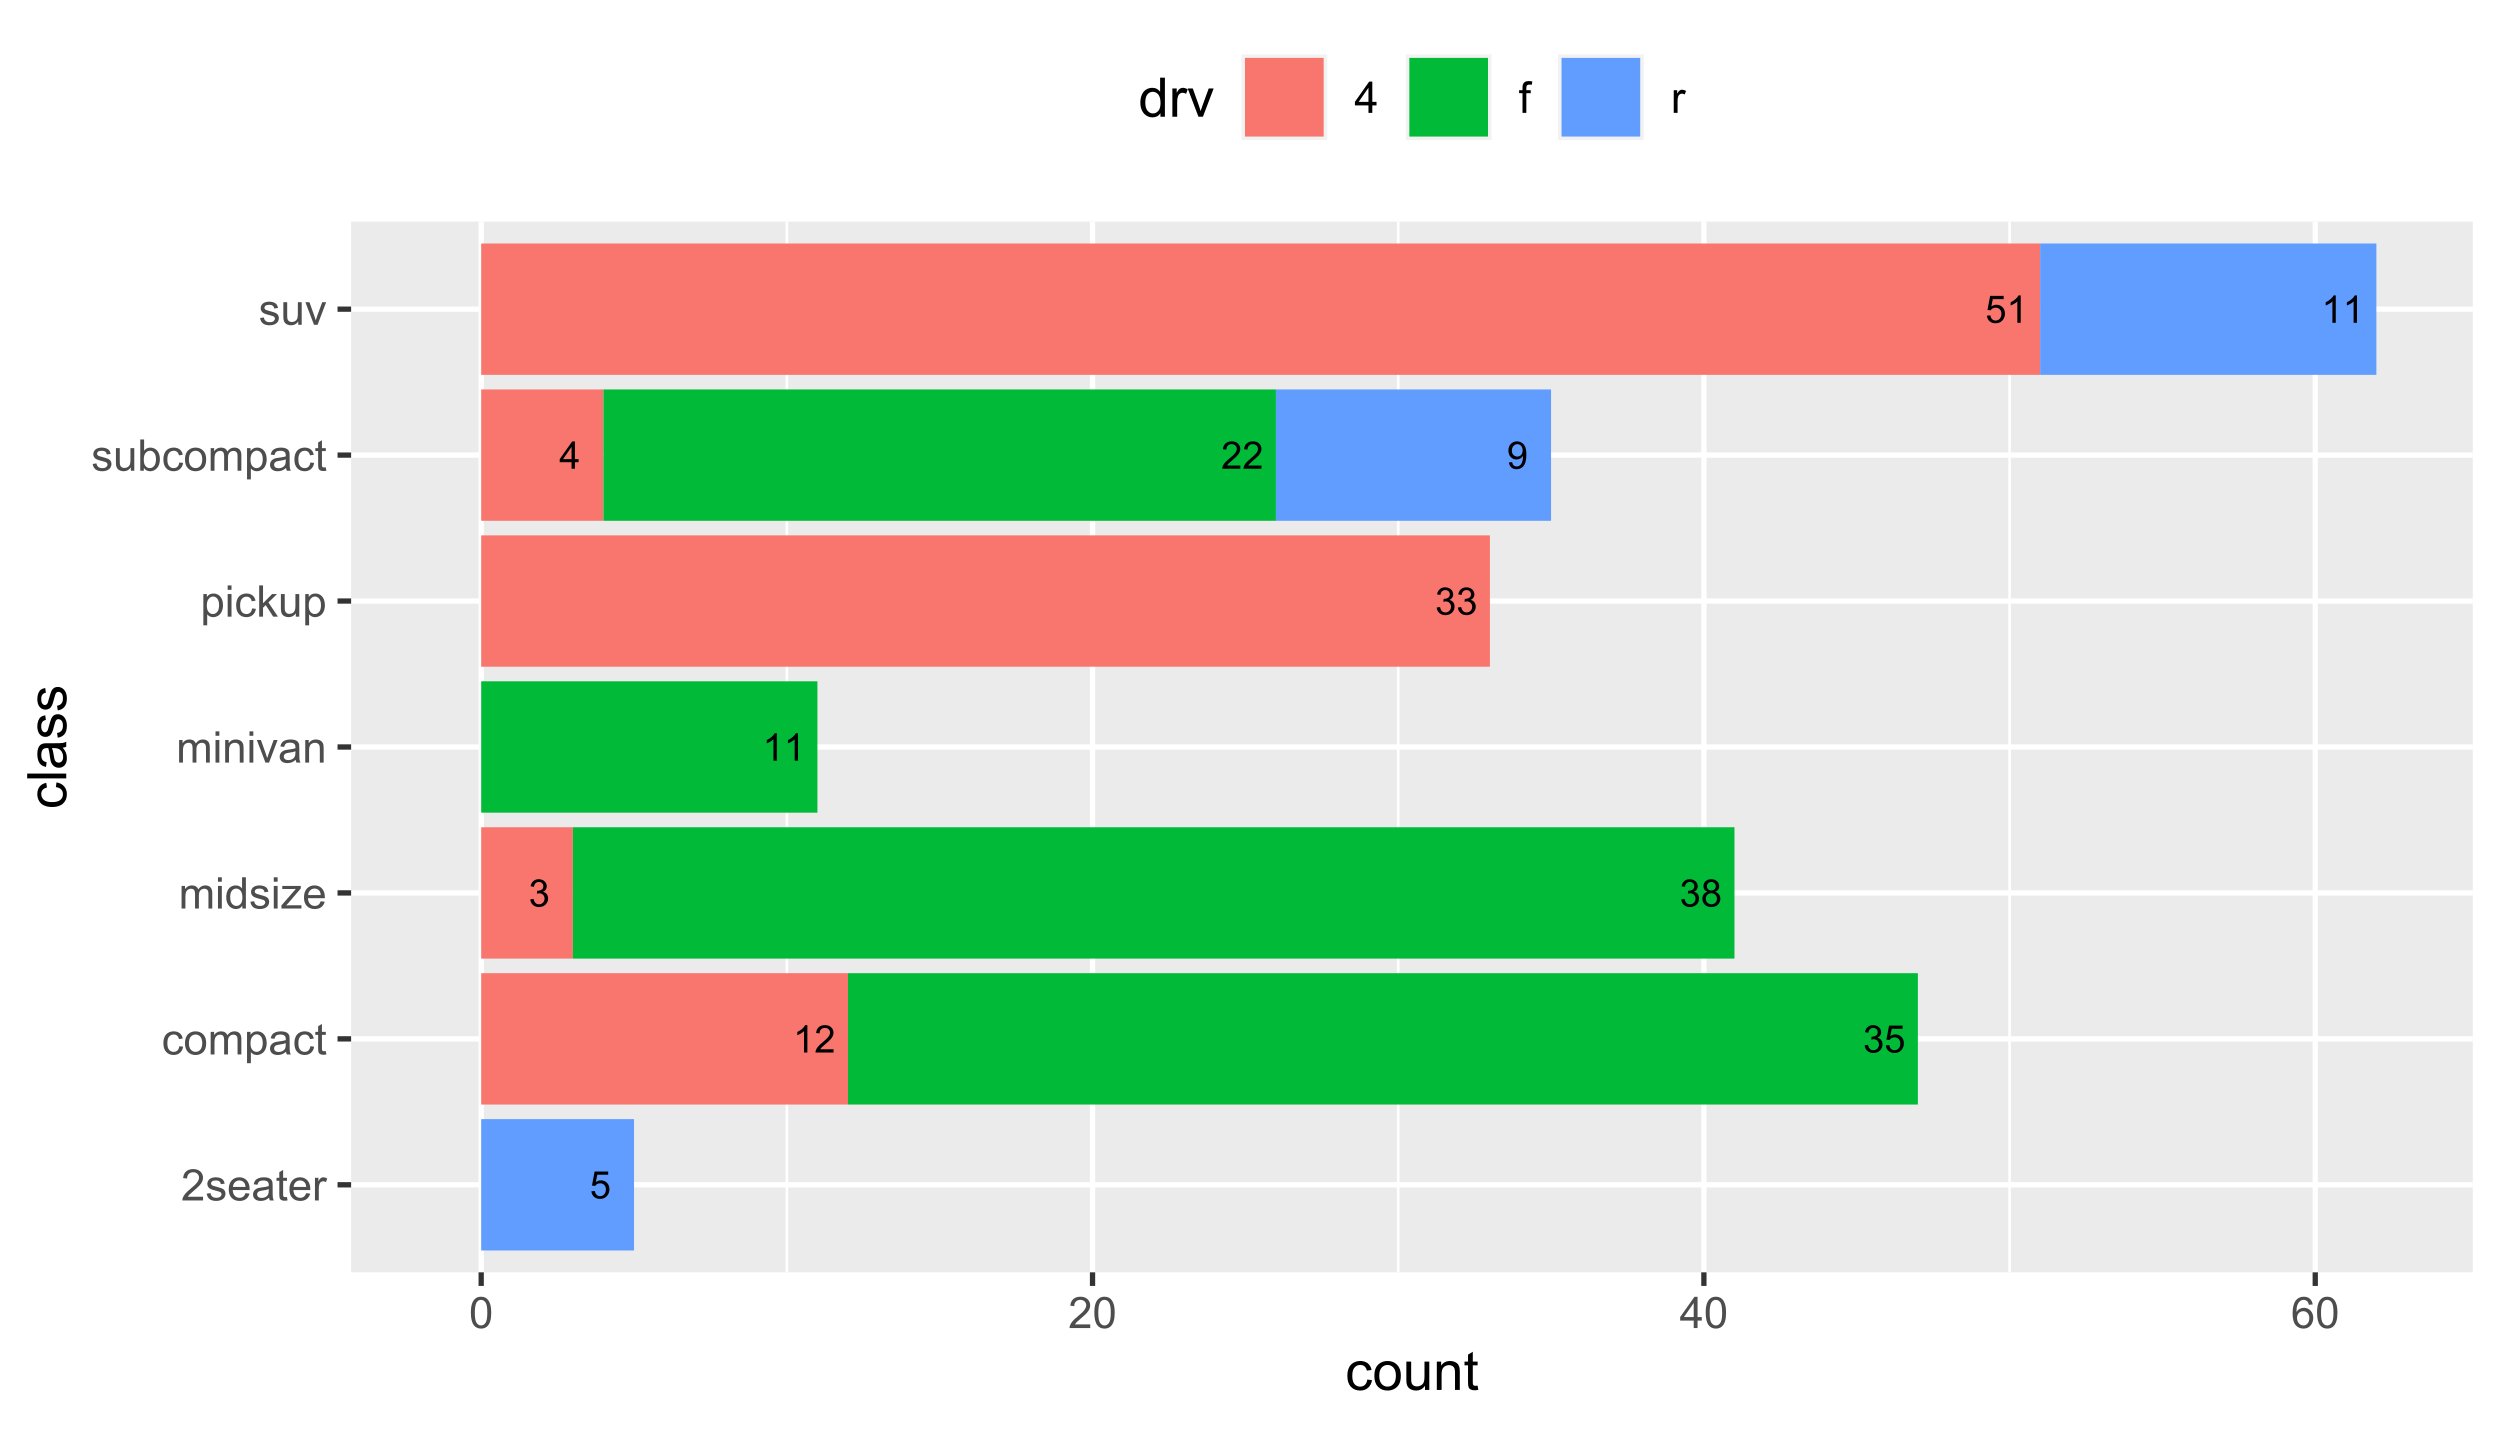 <?xml version="1.0" encoding="UTF-8"?>
<svg xmlns="http://www.w3.org/2000/svg" xmlns:xlink="http://www.w3.org/1999/xlink" width="504pt" height="288pt" viewBox="0 0 504 288" version="1.1">
<defs>
<g>
<symbol overflow="visible" id="glyph0-0">
<path style="stroke:none;" d="M 0.961 0 L 0.961 -4.801 L 4.801 -4.801 L 4.801 0 Z M 1.082 -0.121 L 4.68 -0.121 L 4.68 -4.68 L 1.082 -4.68 Z M 1.082 -0.121 "/>
</symbol>
<symbol overflow="visible" id="glyph0-1">
<path style="stroke:none;" d="M 2.863 0 L 2.188 0 L 2.188 -4.301 C 2.02 -4.145 1.809 -3.988 1.547 -3.836 C 1.281 -3.68 1.043 -3.562 0.836 -3.488 L 0.836 -4.141 C 1.211 -4.316 1.539 -4.531 1.824 -4.785 C 2.105 -5.035 2.309 -5.281 2.426 -5.523 L 2.863 -5.523 Z M 2.863 0 "/>
</symbol>
<symbol overflow="visible" id="glyph0-2">
<path style="stroke:none;" d="M 3.867 -0.648 L 3.867 0 L 0.234 0 C 0.227 -0.16 0.25 -0.316 0.312 -0.469 C 0.398 -0.715 0.547 -0.957 0.754 -1.199 C 0.957 -1.438 1.254 -1.715 1.641 -2.031 C 2.234 -2.52 2.637 -2.91 2.848 -3.199 C 3.059 -3.484 3.164 -3.754 3.164 -4.012 C 3.164 -4.273 3.066 -4.496 2.879 -4.684 C 2.684 -4.863 2.434 -4.957 2.129 -4.961 C 1.801 -4.957 1.543 -4.859 1.352 -4.668 C 1.152 -4.473 1.055 -4.203 1.055 -3.859 L 0.359 -3.93 C 0.402 -4.445 0.582 -4.84 0.895 -5.113 C 1.203 -5.383 1.621 -5.52 2.145 -5.523 C 2.672 -5.52 3.09 -5.371 3.398 -5.082 C 3.703 -4.785 3.855 -4.426 3.859 -3.996 C 3.855 -3.773 3.809 -3.555 3.723 -3.344 C 3.629 -3.129 3.48 -2.906 3.277 -2.672 C 3.066 -2.438 2.719 -2.113 2.234 -1.707 C 1.828 -1.363 1.57 -1.133 1.453 -1.012 C 1.336 -0.891 1.242 -0.77 1.172 -0.648 Z M 3.867 -0.648 "/>
</symbol>
<symbol overflow="visible" id="glyph0-3">
<path style="stroke:none;" d="M 0.324 -1.453 L 0.996 -1.543 C 1.074 -1.156 1.203 -0.883 1.391 -0.715 C 1.574 -0.543 1.805 -0.457 2.074 -0.461 C 2.391 -0.457 2.656 -0.566 2.879 -0.789 C 3.094 -1.008 3.203 -1.281 3.207 -1.609 C 3.203 -1.918 3.102 -2.172 2.902 -2.375 C 2.695 -2.574 2.438 -2.676 2.129 -2.68 C 1.996 -2.676 1.84 -2.652 1.652 -2.602 L 1.73 -3.195 C 1.77 -3.188 1.809 -3.188 1.84 -3.188 C 2.125 -3.188 2.383 -3.262 2.613 -3.41 C 2.844 -3.559 2.957 -3.789 2.961 -4.109 C 2.957 -4.352 2.875 -4.559 2.707 -4.723 C 2.539 -4.883 2.32 -4.961 2.059 -4.965 C 1.793 -4.961 1.574 -4.879 1.402 -4.719 C 1.223 -4.551 1.113 -4.305 1.066 -3.977 L 0.391 -4.098 C 0.473 -4.543 0.66 -4.895 0.953 -5.148 C 1.242 -5.395 1.605 -5.52 2.043 -5.523 C 2.344 -5.52 2.621 -5.453 2.875 -5.328 C 3.125 -5.195 3.316 -5.02 3.453 -4.801 C 3.582 -4.574 3.648 -4.34 3.652 -4.094 C 3.648 -3.852 3.586 -3.633 3.461 -3.441 C 3.332 -3.246 3.145 -3.094 2.895 -2.977 C 3.219 -2.902 3.469 -2.746 3.652 -2.512 C 3.828 -2.273 3.918 -1.977 3.922 -1.625 C 3.918 -1.141 3.746 -0.734 3.398 -0.402 C 3.047 -0.07 2.602 0.094 2.07 0.098 C 1.586 0.094 1.188 -0.047 0.867 -0.332 C 0.547 -0.617 0.363 -0.992 0.324 -1.453 Z M 0.324 -1.453 "/>
</symbol>
<symbol overflow="visible" id="glyph0-4">
<path style="stroke:none;" d="M 2.484 0 L 2.484 -1.316 L 0.098 -1.316 L 0.098 -1.938 L 2.605 -5.5 L 3.16 -5.5 L 3.16 -1.938 L 3.902 -1.938 L 3.902 -1.316 L 3.16 -1.316 L 3.16 0 Z M 2.484 -1.938 L 2.484 -4.414 L 0.762 -1.938 Z M 2.484 -1.938 "/>
</symbol>
<symbol overflow="visible" id="glyph0-5">
<path style="stroke:none;" d="M 0.32 -1.441 L 1.027 -1.5 C 1.074 -1.156 1.195 -0.895 1.391 -0.723 C 1.578 -0.543 1.812 -0.457 2.086 -0.461 C 2.41 -0.457 2.684 -0.578 2.91 -0.828 C 3.133 -1.07 3.246 -1.398 3.25 -1.805 C 3.246 -2.188 3.137 -2.488 2.922 -2.715 C 2.703 -2.934 2.422 -3.047 2.074 -3.051 C 1.855 -3.047 1.656 -2.996 1.484 -2.902 C 1.305 -2.801 1.168 -2.672 1.074 -2.516 L 0.438 -2.598 L 0.973 -5.426 L 3.707 -5.426 L 3.707 -4.777 L 1.512 -4.777 L 1.215 -3.301 C 1.543 -3.527 1.891 -3.645 2.254 -3.645 C 2.734 -3.645 3.141 -3.477 3.469 -3.145 C 3.797 -2.812 3.961 -2.387 3.965 -1.863 C 3.961 -1.363 3.816 -0.934 3.531 -0.574 C 3.176 -0.129 2.695 0.094 2.086 0.094 C 1.586 0.094 1.176 -0.043 0.859 -0.324 C 0.543 -0.602 0.363 -0.977 0.32 -1.441 Z M 0.32 -1.441 "/>
</symbol>
<symbol overflow="visible" id="glyph0-6">
<path style="stroke:none;" d="M 1.359 -2.98 C 1.078 -3.082 0.867 -3.23 0.734 -3.422 C 0.594 -3.609 0.527 -3.836 0.531 -4.105 C 0.527 -4.5 0.672 -4.836 0.961 -5.113 C 1.25 -5.383 1.633 -5.52 2.113 -5.523 C 2.59 -5.52 2.977 -5.379 3.27 -5.102 C 3.562 -4.82 3.707 -4.48 3.711 -4.086 C 3.707 -3.828 3.641 -3.605 3.508 -3.418 C 3.371 -3.227 3.168 -3.082 2.898 -2.98 C 3.234 -2.867 3.492 -2.691 3.668 -2.449 C 3.844 -2.203 3.93 -1.91 3.934 -1.57 C 3.93 -1.102 3.766 -0.707 3.434 -0.387 C 3.102 -0.066 2.664 0.094 2.125 0.094 C 1.578 0.094 1.141 -0.066 0.809 -0.387 C 0.477 -0.707 0.309 -1.105 0.312 -1.59 C 0.309 -1.941 0.398 -2.242 0.582 -2.488 C 0.762 -2.727 1.023 -2.891 1.359 -2.98 Z M 1.223 -4.125 C 1.219 -3.863 1.301 -3.648 1.473 -3.488 C 1.637 -3.32 1.855 -3.238 2.125 -3.242 C 2.383 -3.238 2.598 -3.32 2.766 -3.484 C 2.93 -3.645 3.012 -3.848 3.016 -4.09 C 3.012 -4.336 2.926 -4.543 2.758 -4.711 C 2.586 -4.879 2.375 -4.961 2.121 -4.965 C 1.863 -4.961 1.648 -4.879 1.477 -4.719 C 1.305 -4.551 1.219 -4.355 1.223 -4.125 Z M 1.004 -1.586 C 1 -1.391 1.047 -1.203 1.141 -1.027 C 1.23 -0.844 1.367 -0.707 1.547 -0.609 C 1.727 -0.508 1.918 -0.457 2.129 -0.461 C 2.449 -0.457 2.719 -0.562 2.93 -0.773 C 3.141 -0.98 3.246 -1.242 3.246 -1.562 C 3.246 -1.887 3.137 -2.156 2.922 -2.371 C 2.703 -2.582 2.434 -2.688 2.109 -2.691 C 1.789 -2.688 1.523 -2.582 1.316 -2.375 C 1.105 -2.16 1 -1.898 1.004 -1.586 Z M 1.004 -1.586 "/>
</symbol>
<symbol overflow="visible" id="glyph0-7">
<path style="stroke:none;" d="M 0.422 -1.273 L 1.07 -1.332 C 1.121 -1.023 1.227 -0.805 1.383 -0.668 C 1.539 -0.527 1.738 -0.457 1.98 -0.461 C 2.188 -0.457 2.367 -0.504 2.527 -0.602 C 2.68 -0.695 2.809 -0.824 2.91 -0.984 C 3.008 -1.141 3.09 -1.352 3.16 -1.625 C 3.223 -1.891 3.258 -2.168 3.262 -2.453 C 3.258 -2.48 3.258 -2.527 3.258 -2.59 C 3.125 -2.371 2.941 -2.195 2.707 -2.062 C 2.473 -1.93 2.219 -1.863 1.945 -1.863 C 1.492 -1.863 1.105 -2.027 0.793 -2.359 C 0.473 -2.688 0.316 -3.121 0.32 -3.664 C 0.316 -4.219 0.48 -4.668 0.812 -5.012 C 1.137 -5.348 1.547 -5.52 2.047 -5.523 C 2.402 -5.52 2.73 -5.422 3.027 -5.234 C 3.32 -5.039 3.547 -4.766 3.703 -4.41 C 3.855 -4.051 3.93 -3.535 3.934 -2.863 C 3.93 -2.156 3.855 -1.598 3.703 -1.184 C 3.551 -0.766 3.324 -0.445 3.023 -0.23 C 2.723 -0.012 2.367 0.094 1.965 0.094 C 1.531 0.094 1.18 -0.023 0.91 -0.262 C 0.637 -0.5 0.477 -0.836 0.422 -1.273 Z M 3.184 -3.699 C 3.18 -4.082 3.078 -4.391 2.875 -4.621 C 2.668 -4.844 2.418 -4.957 2.129 -4.961 C 1.824 -4.957 1.562 -4.836 1.344 -4.594 C 1.117 -4.348 1.008 -4.027 1.012 -3.641 C 1.008 -3.289 1.113 -3.008 1.328 -2.789 C 1.539 -2.57 1.801 -2.461 2.113 -2.461 C 2.422 -2.461 2.68 -2.57 2.883 -2.789 C 3.082 -3.008 3.18 -3.309 3.184 -3.699 Z M 3.184 -3.699 "/>
</symbol>
<symbol overflow="visible" id="glyph1-0">
<path style="stroke:none;" d="M 1.102 0 L 1.102 -5.5 L 5.5 -5.5 L 5.5 0 Z M 1.238 -0.137 L 5.363 -0.137 L 5.363 -5.363 L 1.238 -5.363 Z M 1.238 -0.137 "/>
</symbol>
<symbol overflow="visible" id="glyph1-1">
<path style="stroke:none;" d="M 4.43 -0.742 L 4.43 0 L 0.266 0 C 0.258 -0.188 0.289 -0.367 0.355 -0.539 C 0.461 -0.82 0.629 -1.098 0.863 -1.375 C 1.094 -1.648 1.434 -1.965 1.879 -2.328 C 2.562 -2.887 3.023 -3.332 3.266 -3.664 C 3.5 -3.988 3.621 -4.301 3.625 -4.594 C 3.621 -4.898 3.512 -5.156 3.297 -5.367 C 3.074 -5.578 2.789 -5.684 2.441 -5.684 C 2.066 -5.684 1.77 -5.57 1.547 -5.348 C 1.32 -5.125 1.207 -4.816 1.207 -4.422 L 0.414 -4.504 C 0.465 -5.094 0.668 -5.543 1.027 -5.855 C 1.379 -6.164 1.855 -6.32 2.457 -6.324 C 3.059 -6.32 3.539 -6.152 3.891 -5.82 C 4.242 -5.484 4.418 -5.07 4.422 -4.578 C 4.418 -4.32 4.367 -4.074 4.266 -3.832 C 4.164 -3.59 3.992 -3.332 3.754 -3.062 C 3.512 -2.793 3.113 -2.426 2.562 -1.957 C 2.094 -1.566 1.797 -1.301 1.664 -1.16 C 1.531 -1.02 1.422 -0.879 1.34 -0.742 Z M 4.43 -0.742 "/>
</symbol>
<symbol overflow="visible" id="glyph1-2">
<path style="stroke:none;" d="M 0.27 -1.363 L 1.035 -1.484 C 1.078 -1.172 1.199 -0.938 1.395 -0.777 C 1.59 -0.609 1.863 -0.527 2.219 -0.531 C 2.57 -0.527 2.832 -0.602 3.008 -0.75 C 3.176 -0.895 3.262 -1.062 3.266 -1.258 C 3.262 -1.43 3.188 -1.566 3.039 -1.672 C 2.93 -1.734 2.664 -1.824 2.246 -1.934 C 1.676 -2.074 1.285 -2.195 1.066 -2.305 C 0.848 -2.406 0.68 -2.551 0.566 -2.738 C 0.453 -2.918 0.398 -3.125 0.398 -3.352 C 0.398 -3.555 0.445 -3.742 0.539 -3.914 C 0.633 -4.086 0.758 -4.23 0.918 -4.348 C 1.039 -4.434 1.203 -4.508 1.41 -4.574 C 1.617 -4.633 1.84 -4.664 2.078 -4.668 C 2.434 -4.664 2.75 -4.613 3.023 -4.512 C 3.293 -4.406 3.492 -4.266 3.621 -4.09 C 3.75 -3.914 3.84 -3.68 3.891 -3.387 L 3.133 -3.281 C 3.098 -3.516 2.996 -3.699 2.832 -3.832 C 2.664 -3.965 2.434 -4.031 2.137 -4.031 C 1.777 -4.031 1.523 -3.973 1.375 -3.855 C 1.223 -3.738 1.148 -3.598 1.148 -3.441 C 1.148 -3.34 1.18 -3.25 1.242 -3.172 C 1.305 -3.086 1.402 -3.02 1.539 -2.965 C 1.613 -2.934 1.84 -2.867 2.223 -2.766 C 2.766 -2.617 3.148 -2.496 3.367 -2.406 C 3.582 -2.312 3.75 -2.176 3.875 -2 C 3.996 -1.82 4.059 -1.602 4.062 -1.34 C 4.059 -1.078 3.984 -0.836 3.836 -0.609 C 3.684 -0.383 3.465 -0.207 3.184 -0.082 C 2.895 0.039 2.574 0.098 2.223 0.102 C 1.625 0.098 1.172 -0.02 0.863 -0.266 C 0.551 -0.508 0.355 -0.875 0.27 -1.363 Z M 0.27 -1.363 "/>
</symbol>
<symbol overflow="visible" id="glyph1-3">
<path style="stroke:none;" d="M 3.703 -1.469 L 4.504 -1.371 C 4.375 -0.902 4.141 -0.539 3.801 -0.285 C 3.461 -0.027 3.027 0.098 2.496 0.102 C 1.828 0.098 1.297 -0.102 0.906 -0.512 C 0.512 -0.918 0.316 -1.496 0.32 -2.242 C 0.316 -3.008 0.516 -3.605 0.914 -4.031 C 1.309 -4.453 1.82 -4.664 2.453 -4.668 C 3.059 -4.664 3.555 -4.457 3.945 -4.043 C 4.328 -3.629 4.523 -3.043 4.527 -2.289 C 4.523 -2.242 4.523 -2.176 4.523 -2.086 L 1.121 -2.086 C 1.145 -1.582 1.289 -1.195 1.547 -0.93 C 1.801 -0.66 2.117 -0.527 2.5 -0.531 C 2.781 -0.527 3.023 -0.602 3.227 -0.754 C 3.426 -0.902 3.586 -1.141 3.703 -1.469 Z M 1.164 -2.719 L 3.711 -2.719 C 3.672 -3.102 3.578 -3.387 3.422 -3.582 C 3.172 -3.879 2.852 -4.031 2.461 -4.031 C 2.105 -4.031 1.805 -3.91 1.566 -3.672 C 1.32 -3.434 1.188 -3.117 1.164 -2.719 Z M 1.164 -2.719 "/>
</symbol>
<symbol overflow="visible" id="glyph1-4">
<path style="stroke:none;" d="M 3.559 -0.562 C 3.27 -0.32 2.996 -0.148 2.73 -0.047 C 2.465 0.051 2.18 0.098 1.879 0.102 C 1.375 0.098 0.988 -0.02 0.719 -0.266 C 0.449 -0.508 0.316 -0.82 0.316 -1.203 C 0.316 -1.422 0.367 -1.629 0.469 -1.816 C 0.57 -2 0.703 -2.148 0.871 -2.262 C 1.031 -2.371 1.215 -2.453 1.426 -2.516 C 1.574 -2.551 1.805 -2.59 2.113 -2.629 C 2.734 -2.703 3.195 -2.793 3.492 -2.895 C 3.492 -3 3.492 -3.066 3.496 -3.098 C 3.492 -3.41 3.418 -3.633 3.277 -3.766 C 3.074 -3.938 2.781 -4.023 2.398 -4.027 C 2.031 -4.023 1.762 -3.961 1.59 -3.836 C 1.414 -3.707 1.289 -3.48 1.207 -3.16 L 0.453 -3.262 C 0.516 -3.582 0.629 -3.844 0.789 -4.043 C 0.945 -4.242 1.172 -4.395 1.473 -4.504 C 1.77 -4.609 2.117 -4.664 2.508 -4.668 C 2.898 -4.664 3.215 -4.617 3.457 -4.527 C 3.699 -4.434 3.879 -4.32 3.996 -4.184 C 4.109 -4.043 4.188 -3.867 4.238 -3.656 C 4.258 -3.523 4.27 -3.285 4.273 -2.945 L 4.273 -1.914 C 4.27 -1.191 4.289 -0.734 4.324 -0.547 C 4.355 -0.352 4.418 -0.172 4.52 0 L 3.711 0 C 3.629 -0.16 3.578 -0.348 3.559 -0.562 Z M 3.492 -2.289 C 3.211 -2.172 2.789 -2.074 2.23 -2 C 1.91 -1.949 1.684 -1.898 1.555 -1.844 C 1.422 -1.785 1.32 -1.699 1.25 -1.59 C 1.176 -1.477 1.141 -1.355 1.145 -1.227 C 1.141 -1.016 1.219 -0.844 1.379 -0.707 C 1.531 -0.57 1.762 -0.504 2.062 -0.504 C 2.359 -0.504 2.621 -0.566 2.855 -0.699 C 3.086 -0.824 3.258 -1.004 3.367 -1.234 C 3.449 -1.406 3.492 -1.664 3.492 -2.008 Z M 3.492 -2.289 "/>
</symbol>
<symbol overflow="visible" id="glyph1-5">
<path style="stroke:none;" d="M 2.27 -0.691 L 2.379 -0.008 C 2.16 0.039 1.965 0.059 1.797 0.059 C 1.512 0.059 1.293 0.016 1.141 -0.074 C 0.984 -0.16 0.875 -0.277 0.816 -0.422 C 0.75 -0.566 0.719 -0.871 0.723 -1.336 L 0.723 -3.961 L 0.156 -3.961 L 0.156 -4.562 L 0.723 -4.562 L 0.723 -5.695 L 1.492 -6.156 L 1.492 -4.562 L 2.27 -4.562 L 2.27 -3.961 L 1.492 -3.961 L 1.492 -1.293 C 1.488 -1.07 1.5 -0.93 1.531 -0.867 C 1.555 -0.805 1.602 -0.754 1.664 -0.715 C 1.727 -0.676 1.812 -0.656 1.93 -0.66 C 2.012 -0.656 2.125 -0.668 2.27 -0.691 Z M 2.27 -0.691 "/>
</symbol>
<symbol overflow="visible" id="glyph1-6">
<path style="stroke:none;" d="M 0.57 0 L 0.57 -4.562 L 1.266 -4.562 L 1.266 -3.871 C 1.445 -4.191 1.609 -4.406 1.758 -4.512 C 1.906 -4.613 2.07 -4.664 2.258 -4.668 C 2.516 -4.664 2.781 -4.582 3.051 -4.418 L 2.785 -3.699 C 2.59 -3.809 2.402 -3.867 2.219 -3.867 C 2.047 -3.867 1.895 -3.816 1.762 -3.715 C 1.625 -3.613 1.527 -3.473 1.473 -3.293 C 1.383 -3.016 1.34 -2.715 1.344 -2.391 L 1.344 0 Z M 0.57 0 "/>
</symbol>
<symbol overflow="visible" id="glyph1-7">
<path style="stroke:none;" d="M 3.559 -1.672 L 4.32 -1.574 C 4.234 -1.047 4.023 -0.637 3.68 -0.34 C 3.336 -0.047 2.914 0.098 2.418 0.102 C 1.793 0.098 1.293 -0.102 0.914 -0.508 C 0.531 -0.914 0.34 -1.5 0.344 -2.266 C 0.34 -2.754 0.422 -3.184 0.586 -3.559 C 0.75 -3.926 0.996 -4.203 1.332 -4.391 C 1.664 -4.57 2.027 -4.664 2.422 -4.668 C 2.914 -4.664 3.32 -4.539 3.641 -4.289 C 3.953 -4.039 4.156 -3.684 4.246 -3.223 L 3.492 -3.105 C 3.422 -3.41 3.293 -3.641 3.113 -3.797 C 2.926 -3.953 2.707 -4.031 2.453 -4.031 C 2.062 -4.031 1.746 -3.891 1.504 -3.609 C 1.258 -3.328 1.137 -2.887 1.141 -2.285 C 1.137 -1.672 1.254 -1.227 1.492 -0.949 C 1.723 -0.668 2.027 -0.527 2.41 -0.531 C 2.711 -0.527 2.965 -0.621 3.172 -0.809 C 3.371 -0.996 3.5 -1.281 3.559 -1.672 Z M 3.559 -1.672 "/>
</symbol>
<symbol overflow="visible" id="glyph1-8">
<path style="stroke:none;" d="M 0.293 -2.281 C 0.293 -3.125 0.527 -3.754 0.996 -4.16 C 1.387 -4.496 1.863 -4.664 2.434 -4.668 C 3.059 -4.664 3.57 -4.457 3.969 -4.051 C 4.363 -3.637 4.562 -3.07 4.566 -2.348 C 4.562 -1.758 4.477 -1.297 4.301 -0.961 C 4.125 -0.625 3.867 -0.363 3.535 -0.176 C 3.195 0.008 2.828 0.098 2.434 0.102 C 1.789 0.098 1.273 -0.102 0.883 -0.512 C 0.488 -0.918 0.293 -1.508 0.293 -2.281 Z M 1.086 -2.281 C 1.082 -1.695 1.211 -1.258 1.469 -0.969 C 1.723 -0.672 2.043 -0.527 2.434 -0.531 C 2.812 -0.527 3.133 -0.672 3.391 -0.969 C 3.645 -1.258 3.773 -1.707 3.773 -2.309 C 3.773 -2.871 3.645 -3.297 3.387 -3.59 C 3.129 -3.879 2.809 -4.023 2.434 -4.027 C 2.043 -4.023 1.723 -3.879 1.469 -3.594 C 1.211 -3.301 1.082 -2.863 1.086 -2.281 Z M 1.086 -2.281 "/>
</symbol>
<symbol overflow="visible" id="glyph1-9">
<path style="stroke:none;" d="M 0.578 0 L 0.578 -4.562 L 1.273 -4.562 L 1.273 -3.922 C 1.414 -4.141 1.605 -4.32 1.844 -4.461 C 2.078 -4.594 2.348 -4.664 2.656 -4.668 C 2.992 -4.664 3.27 -4.594 3.488 -4.457 C 3.699 -4.312 3.852 -4.117 3.945 -3.867 C 4.301 -4.398 4.773 -4.664 5.355 -4.668 C 5.805 -4.664 6.148 -4.539 6.395 -4.289 C 6.637 -4.039 6.762 -3.652 6.762 -3.133 L 6.762 0 L 5.996 0 L 5.996 -2.875 C 5.992 -3.184 5.969 -3.406 5.918 -3.543 C 5.867 -3.676 5.773 -3.785 5.645 -3.871 C 5.512 -3.953 5.359 -3.996 5.184 -3.996 C 4.859 -3.996 4.594 -3.887 4.383 -3.676 C 4.172 -3.457 4.066 -3.117 4.066 -2.652 L 4.066 0 L 3.293 0 L 3.293 -2.965 C 3.293 -3.309 3.227 -3.566 3.102 -3.738 C 2.973 -3.91 2.77 -3.996 2.484 -3.996 C 2.266 -3.996 2.062 -3.938 1.879 -3.824 C 1.691 -3.707 1.559 -3.539 1.477 -3.32 C 1.391 -3.098 1.348 -2.781 1.352 -2.367 L 1.352 0 Z M 0.578 0 "/>
</symbol>
<symbol overflow="visible" id="glyph1-10">
<path style="stroke:none;" d="M 0.578 1.75 L 0.578 -4.562 L 1.285 -4.562 L 1.285 -3.969 C 1.449 -4.199 1.637 -4.375 1.848 -4.492 C 2.051 -4.605 2.305 -4.664 2.609 -4.668 C 2.992 -4.664 3.336 -4.562 3.637 -4.367 C 3.934 -4.164 4.16 -3.883 4.312 -3.516 C 4.465 -3.148 4.539 -2.746 4.543 -2.316 C 4.539 -1.848 4.457 -1.43 4.289 -1.055 C 4.121 -0.68 3.875 -0.391 3.559 -0.195 C 3.238 0.004 2.902 0.098 2.551 0.102 C 2.289 0.098 2.059 0.047 1.855 -0.059 C 1.648 -0.168 1.48 -0.305 1.352 -0.473 L 1.352 1.75 Z M 1.281 -2.258 C 1.277 -1.664 1.395 -1.23 1.637 -0.953 C 1.871 -0.668 2.16 -0.527 2.5 -0.531 C 2.84 -0.527 3.133 -0.672 3.383 -0.969 C 3.625 -1.258 3.75 -1.711 3.75 -2.32 C 3.75 -2.898 3.629 -3.332 3.391 -3.625 C 3.152 -3.914 2.867 -4.059 2.535 -4.062 C 2.203 -4.059 1.91 -3.906 1.66 -3.598 C 1.402 -3.289 1.277 -2.84 1.281 -2.258 Z M 1.281 -2.258 "/>
</symbol>
<symbol overflow="visible" id="glyph1-11">
<path style="stroke:none;" d="M 0.586 -5.41 L 0.586 -6.301 L 1.359 -6.301 L 1.359 -5.41 Z M 0.586 0 L 0.586 -4.562 L 1.359 -4.562 L 1.359 0 Z M 0.586 0 "/>
</symbol>
<symbol overflow="visible" id="glyph1-12">
<path style="stroke:none;" d="M 3.539 0 L 3.539 -0.574 C 3.25 -0.125 2.824 0.098 2.266 0.102 C 1.898 0.098 1.562 0 1.262 -0.199 C 0.953 -0.398 0.719 -0.676 0.551 -1.039 C 0.383 -1.395 0.297 -1.809 0.301 -2.277 C 0.297 -2.73 0.375 -3.145 0.527 -3.516 C 0.68 -3.887 0.906 -4.172 1.211 -4.371 C 1.512 -4.566 1.852 -4.664 2.23 -4.668 C 2.5 -4.664 2.746 -4.605 2.965 -4.492 C 3.18 -4.375 3.352 -4.223 3.488 -4.039 L 3.488 -6.301 L 4.258 -6.301 L 4.258 0 Z M 1.094 -2.277 C 1.09 -1.691 1.215 -1.254 1.465 -0.965 C 1.711 -0.672 2 -0.527 2.336 -0.531 C 2.672 -0.527 2.961 -0.664 3.199 -0.945 C 3.434 -1.219 3.551 -1.641 3.555 -2.211 C 3.551 -2.832 3.43 -3.293 3.191 -3.586 C 2.949 -3.879 2.652 -4.023 2.305 -4.027 C 1.957 -4.023 1.672 -3.883 1.441 -3.605 C 1.207 -3.32 1.09 -2.879 1.094 -2.277 Z M 1.094 -2.277 "/>
</symbol>
<symbol overflow="visible" id="glyph1-13">
<path style="stroke:none;" d="M 0.172 0 L 0.172 -0.629 L 3.078 -3.961 C 2.742 -3.945 2.453 -3.938 2.203 -3.938 L 0.344 -3.938 L 0.344 -4.562 L 4.074 -4.562 L 4.074 -4.051 L 1.602 -1.156 L 1.125 -0.629 C 1.469 -0.648 1.793 -0.66 2.102 -0.664 L 4.211 -0.664 L 4.211 0 Z M 0.172 0 "/>
</symbol>
<symbol overflow="visible" id="glyph1-14">
<path style="stroke:none;" d="M 0.578 0 L 0.578 -4.562 L 1.277 -4.562 L 1.277 -3.914 C 1.609 -4.414 2.09 -4.664 2.727 -4.668 C 3 -4.664 3.254 -4.613 3.484 -4.52 C 3.715 -4.418 3.887 -4.289 4.004 -4.129 C 4.113 -3.969 4.195 -3.777 4.246 -3.559 C 4.273 -3.41 4.289 -3.16 4.289 -2.805 L 4.289 0 L 3.516 0 L 3.516 -2.777 C 3.516 -3.09 3.484 -3.324 3.426 -3.484 C 3.363 -3.637 3.258 -3.762 3.105 -3.855 C 2.949 -3.949 2.77 -3.996 2.566 -3.996 C 2.234 -3.996 1.949 -3.891 1.711 -3.68 C 1.469 -3.469 1.348 -3.07 1.352 -2.492 L 1.352 0 Z M 0.578 0 "/>
</symbol>
<symbol overflow="visible" id="glyph1-15">
<path style="stroke:none;" d="M 1.848 0 L 0.113 -4.562 L 0.93 -4.562 L 1.906 -1.832 C 2.008 -1.531 2.105 -1.223 2.199 -0.91 C 2.266 -1.148 2.363 -1.438 2.488 -1.777 L 3.504 -4.562 L 4.297 -4.562 L 2.57 0 Z M 1.848 0 "/>
</symbol>
<symbol overflow="visible" id="glyph1-16">
<path style="stroke:none;" d="M 0.586 0 L 0.586 -6.301 L 1.359 -6.301 L 1.359 -2.707 L 3.188 -4.562 L 4.188 -4.562 L 2.445 -2.871 L 4.367 0 L 3.41 0 L 1.902 -2.332 L 1.359 -1.809 L 1.359 0 Z M 0.586 0 "/>
</symbol>
<symbol overflow="visible" id="glyph1-17">
<path style="stroke:none;" d="M 3.57 0 L 3.57 -0.672 C 3.211 -0.156 2.73 0.098 2.121 0.102 C 1.852 0.098 1.598 0.051 1.367 -0.051 C 1.133 -0.152 0.961 -0.281 0.848 -0.441 C 0.734 -0.594 0.656 -0.785 0.609 -1.016 C 0.578 -1.164 0.562 -1.406 0.562 -1.734 L 0.562 -4.562 L 1.336 -4.562 L 1.336 -2.031 C 1.336 -1.625 1.352 -1.352 1.383 -1.215 C 1.43 -1.008 1.531 -0.848 1.691 -0.734 C 1.848 -0.617 2.043 -0.562 2.277 -0.562 C 2.508 -0.562 2.727 -0.621 2.93 -0.738 C 3.133 -0.855 3.273 -1.016 3.359 -1.227 C 3.441 -1.43 3.484 -1.727 3.488 -2.117 L 3.488 -4.562 L 4.262 -4.562 L 4.262 0 Z M 3.57 0 "/>
</symbol>
<symbol overflow="visible" id="glyph1-18">
<path style="stroke:none;" d="M 1.293 0 L 0.574 0 L 0.574 -6.301 L 1.348 -6.301 L 1.348 -4.051 C 1.676 -4.457 2.094 -4.664 2.602 -4.668 C 2.879 -4.664 3.141 -4.605 3.395 -4.496 C 3.645 -4.379 3.852 -4.223 4.016 -4.02 C 4.172 -3.812 4.301 -3.562 4.395 -3.277 C 4.484 -2.984 4.527 -2.676 4.531 -2.352 C 4.527 -1.562 4.336 -0.957 3.953 -0.535 C 3.566 -0.109 3.102 0.098 2.562 0.102 C 2.02 0.098 1.598 -0.121 1.293 -0.57 Z M 1.285 -2.316 C 1.281 -1.766 1.355 -1.371 1.508 -1.129 C 1.75 -0.727 2.082 -0.527 2.496 -0.531 C 2.832 -0.527 3.121 -0.676 3.371 -0.973 C 3.613 -1.266 3.738 -1.703 3.742 -2.285 C 3.738 -2.879 3.621 -3.316 3.387 -3.605 C 3.152 -3.887 2.867 -4.031 2.531 -4.031 C 2.191 -4.031 1.898 -3.883 1.652 -3.59 C 1.406 -3.293 1.281 -2.867 1.285 -2.316 Z M 1.285 -2.316 "/>
</symbol>
<symbol overflow="visible" id="glyph1-19">
<path style="stroke:none;" d="M 0.367 -3.105 C 0.363 -3.848 0.438 -4.445 0.594 -4.902 C 0.742 -5.355 0.973 -5.707 1.277 -5.953 C 1.578 -6.199 1.957 -6.32 2.418 -6.324 C 2.754 -6.32 3.051 -6.254 3.309 -6.121 C 3.562 -5.984 3.773 -5.789 3.938 -5.531 C 4.102 -5.273 4.23 -4.961 4.328 -4.594 C 4.422 -4.227 4.469 -3.73 4.473 -3.105 C 4.469 -2.367 4.395 -1.77 4.242 -1.316 C 4.09 -0.859 3.863 -0.508 3.562 -0.262 C 3.258 -0.016 2.875 0.105 2.418 0.109 C 1.809 0.105 1.332 -0.109 0.988 -0.547 C 0.57 -1.066 0.363 -1.922 0.367 -3.105 Z M 1.16 -3.105 C 1.16 -2.07 1.281 -1.379 1.523 -1.039 C 1.766 -0.695 2.062 -0.527 2.418 -0.527 C 2.773 -0.527 3.074 -0.699 3.316 -1.043 C 3.559 -1.387 3.68 -2.074 3.68 -3.105 C 3.68 -4.145 3.559 -4.832 3.316 -5.172 C 3.074 -5.512 2.77 -5.684 2.41 -5.684 C 2.051 -5.684 1.77 -5.531 1.559 -5.234 C 1.293 -4.844 1.16 -4.137 1.16 -3.105 Z M 1.16 -3.105 "/>
</symbol>
<symbol overflow="visible" id="glyph1-20">
<path style="stroke:none;" d="M 2.844 0 L 2.844 -1.508 L 0.113 -1.508 L 0.113 -2.219 L 2.988 -6.301 L 3.617 -6.301 L 3.617 -2.219 L 4.469 -2.219 L 4.469 -1.508 L 3.617 -1.508 L 3.617 0 Z M 2.844 -2.219 L 2.844 -5.059 L 0.871 -2.219 Z M 2.844 -2.219 "/>
</symbol>
<symbol overflow="visible" id="glyph1-21">
<path style="stroke:none;" d="M 4.379 -4.758 L 3.609 -4.695 C 3.539 -4.996 3.441 -5.219 3.316 -5.359 C 3.105 -5.574 2.848 -5.684 2.543 -5.688 C 2.297 -5.684 2.078 -5.617 1.895 -5.484 C 1.648 -5.305 1.457 -5.043 1.32 -4.703 C 1.176 -4.363 1.105 -3.879 1.102 -3.25 C 1.285 -3.531 1.512 -3.742 1.781 -3.879 C 2.051 -4.016 2.332 -4.082 2.629 -4.086 C 3.141 -4.082 3.578 -3.895 3.945 -3.516 C 4.305 -3.137 4.488 -2.645 4.492 -2.047 C 4.488 -1.648 4.402 -1.281 4.234 -0.941 C 4.062 -0.602 3.828 -0.34 3.531 -0.16 C 3.23 0.02 2.895 0.105 2.52 0.109 C 1.871 0.105 1.344 -0.129 0.941 -0.602 C 0.531 -1.074 0.328 -1.855 0.332 -2.949 C 0.328 -4.16 0.551 -5.047 1.004 -5.602 C 1.395 -6.082 1.926 -6.32 2.59 -6.324 C 3.086 -6.32 3.492 -6.184 3.809 -5.906 C 4.125 -5.629 4.312 -5.246 4.379 -4.758 Z M 1.219 -2.039 C 1.219 -1.773 1.273 -1.516 1.387 -1.273 C 1.5 -1.027 1.66 -0.844 1.863 -0.719 C 2.066 -0.59 2.277 -0.527 2.504 -0.527 C 2.828 -0.527 3.109 -0.656 3.348 -0.922 C 3.578 -1.184 3.695 -1.543 3.699 -2 C 3.695 -2.43 3.582 -2.773 3.352 -3.027 C 3.117 -3.273 2.824 -3.398 2.477 -3.402 C 2.121 -3.398 1.824 -3.273 1.582 -3.027 C 1.34 -2.773 1.219 -2.445 1.219 -2.039 Z M 1.219 -2.039 "/>
</symbol>
<symbol overflow="visible" id="glyph1-22">
<path style="stroke:none;" d="M 0.766 0 L 0.766 -3.961 L 0.082 -3.961 L 0.082 -4.562 L 0.766 -4.562 L 0.766 -5.047 C 0.762 -5.352 0.789 -5.582 0.848 -5.73 C 0.918 -5.93 1.047 -6.09 1.238 -6.219 C 1.422 -6.34 1.688 -6.402 2.027 -6.406 C 2.246 -6.402 2.484 -6.379 2.75 -6.328 L 2.633 -5.656 C 2.469 -5.68 2.32 -5.695 2.18 -5.699 C 1.945 -5.695 1.777 -5.645 1.68 -5.547 C 1.582 -5.445 1.535 -5.258 1.535 -4.984 L 1.535 -4.562 L 2.422 -4.562 L 2.422 -3.961 L 1.535 -3.961 L 1.535 0 Z M 0.766 0 "/>
</symbol>
<symbol overflow="visible" id="glyph2-0">
<path style="stroke:none;" d="M 1.375 0 L 1.375 -6.875 L 6.875 -6.875 L 6.875 0 Z M 1.547 -0.172 L 6.703 -0.172 L 6.703 -6.703 L 1.547 -6.703 Z M 1.547 -0.172 "/>
</symbol>
<symbol overflow="visible" id="glyph2-1">
<path style="stroke:none;" d="M 4.445 -2.09 L 5.398 -1.965 C 5.289 -1.309 5.023 -0.797 4.598 -0.426 C 4.168 -0.055 3.645 0.129 3.023 0.129 C 2.242 0.129 1.613 -0.125 1.141 -0.637 C 0.664 -1.145 0.426 -1.875 0.43 -2.832 C 0.426 -3.441 0.527 -3.98 0.734 -4.445 C 0.938 -4.906 1.25 -5.254 1.668 -5.484 C 2.082 -5.715 2.535 -5.828 3.031 -5.832 C 3.645 -5.828 4.152 -5.672 4.547 -5.363 C 4.941 -5.047 5.191 -4.602 5.305 -4.027 L 4.367 -3.883 C 4.273 -4.262 4.117 -4.551 3.891 -4.746 C 3.664 -4.941 3.387 -5.039 3.066 -5.039 C 2.574 -5.039 2.18 -4.863 1.879 -4.516 C 1.57 -4.164 1.418 -3.613 1.422 -2.859 C 1.418 -2.09 1.566 -1.531 1.863 -1.184 C 2.156 -0.836 2.539 -0.66 3.012 -0.664 C 3.391 -0.66 3.707 -0.777 3.961 -1.012 C 4.215 -1.242 4.375 -1.602 4.445 -2.09 Z M 4.445 -2.09 "/>
</symbol>
<symbol overflow="visible" id="glyph2-2">
<path style="stroke:none;" d="M 0.367 -2.852 C 0.363 -3.906 0.656 -4.688 1.246 -5.199 C 1.734 -5.617 2.332 -5.828 3.039 -5.832 C 3.82 -5.828 4.461 -5.574 4.961 -5.062 C 5.457 -4.547 5.707 -3.836 5.711 -2.934 C 5.707 -2.195 5.598 -1.617 5.379 -1.199 C 5.156 -0.777 4.832 -0.449 4.414 -0.219 C 3.992 0.016 3.535 0.129 3.039 0.129 C 2.238 0.129 1.594 -0.125 1.105 -0.637 C 0.609 -1.148 0.363 -1.887 0.367 -2.852 Z M 1.359 -2.852 C 1.359 -2.121 1.516 -1.574 1.836 -1.211 C 2.152 -0.844 2.555 -0.66 3.039 -0.664 C 3.516 -0.66 3.914 -0.844 4.234 -1.211 C 4.551 -1.574 4.711 -2.133 4.715 -2.883 C 4.711 -3.586 4.551 -4.117 4.234 -4.484 C 3.91 -4.844 3.512 -5.027 3.039 -5.031 C 2.555 -5.027 2.152 -4.848 1.836 -4.488 C 1.516 -4.129 1.359 -3.582 1.359 -2.852 Z M 1.359 -2.852 "/>
</symbol>
<symbol overflow="visible" id="glyph2-3">
<path style="stroke:none;" d="M 4.465 0 L 4.465 -0.836 C 4.02 -0.191 3.414 0.129 2.652 0.129 C 2.312 0.129 2 0.066 1.711 -0.062 C 1.418 -0.191 1.199 -0.355 1.059 -0.551 C 0.914 -0.746 0.816 -0.984 0.762 -1.266 C 0.723 -1.453 0.703 -1.754 0.703 -2.172 L 0.703 -5.703 L 1.672 -5.703 L 1.672 -2.539 C 1.668 -2.031 1.688 -1.691 1.73 -1.52 C 1.785 -1.262 1.914 -1.062 2.113 -0.922 C 2.309 -0.773 2.555 -0.703 2.848 -0.703 C 3.137 -0.703 3.406 -0.777 3.66 -0.926 C 3.914 -1.074 4.094 -1.273 4.199 -1.531 C 4.305 -1.785 4.359 -2.16 4.359 -2.648 L 4.359 -5.703 L 5.328 -5.703 L 5.328 0 Z M 4.465 0 "/>
</symbol>
<symbol overflow="visible" id="glyph2-4">
<path style="stroke:none;" d="M 0.727 0 L 0.727 -5.703 L 1.594 -5.703 L 1.594 -4.895 C 2.012 -5.516 2.617 -5.828 3.41 -5.832 C 3.754 -5.828 4.066 -5.766 4.355 -5.645 C 4.641 -5.52 4.859 -5.359 5.004 -5.16 C 5.145 -4.957 5.242 -4.719 5.305 -4.445 C 5.336 -4.266 5.355 -3.953 5.359 -3.508 L 5.359 0 L 4.395 0 L 4.395 -3.469 C 4.395 -3.863 4.355 -4.156 4.281 -4.352 C 4.203 -4.543 4.07 -4.699 3.879 -4.82 C 3.688 -4.934 3.461 -4.992 3.207 -4.996 C 2.793 -4.992 2.438 -4.859 2.141 -4.602 C 1.836 -4.336 1.688 -3.844 1.691 -3.117 L 1.691 0 Z M 0.727 0 "/>
</symbol>
<symbol overflow="visible" id="glyph2-5">
<path style="stroke:none;" d="M 2.836 -0.863 L 2.977 -0.012 C 2.703 0.043 2.457 0.07 2.246 0.074 C 1.891 0.07 1.621 0.02 1.43 -0.09 C 1.234 -0.199 1.098 -0.348 1.02 -0.527 C 0.941 -0.707 0.902 -1.086 0.902 -1.672 L 0.902 -4.953 L 0.195 -4.953 L 0.195 -5.703 L 0.902 -5.703 L 0.902 -7.117 L 1.863 -7.695 L 1.863 -5.703 L 2.836 -5.703 L 2.836 -4.953 L 1.863 -4.953 L 1.863 -1.617 C 1.863 -1.34 1.879 -1.16 1.914 -1.086 C 1.945 -1.004 2 -0.941 2.078 -0.898 C 2.152 -0.848 2.262 -0.824 2.41 -0.828 C 2.516 -0.824 2.66 -0.836 2.836 -0.863 Z M 2.836 -0.863 "/>
</symbol>
<symbol overflow="visible" id="glyph2-6">
<path style="stroke:none;" d="M 4.426 0 L 4.426 -0.719 C 4.059 -0.152 3.527 0.129 2.832 0.129 C 2.371 0.129 1.953 0.004 1.574 -0.246 C 1.191 -0.496 0.895 -0.844 0.688 -1.297 C 0.477 -1.742 0.375 -2.262 0.375 -2.848 C 0.375 -3.414 0.469 -3.93 0.66 -4.395 C 0.848 -4.859 1.133 -5.215 1.516 -5.461 C 1.895 -5.707 2.32 -5.828 2.789 -5.832 C 3.133 -5.828 3.438 -5.758 3.707 -5.613 C 3.973 -5.469 4.191 -5.277 4.359 -5.047 L 4.359 -7.875 L 5.324 -7.875 L 5.324 0 Z M 1.371 -2.848 C 1.371 -2.113 1.523 -1.566 1.832 -1.207 C 2.137 -0.844 2.5 -0.66 2.922 -0.664 C 3.34 -0.66 3.699 -0.836 3.996 -1.184 C 4.293 -1.527 4.441 -2.055 4.441 -2.766 C 4.441 -3.547 4.289 -4.117 3.988 -4.484 C 3.688 -4.844 3.316 -5.027 2.879 -5.031 C 2.445 -5.027 2.086 -4.852 1.801 -4.504 C 1.512 -4.152 1.371 -3.602 1.371 -2.848 Z M 1.371 -2.848 "/>
</symbol>
<symbol overflow="visible" id="glyph2-7">
<path style="stroke:none;" d="M 0.715 0 L 0.715 -5.703 L 1.586 -5.703 L 1.586 -4.84 C 1.805 -5.242 2.008 -5.508 2.199 -5.637 C 2.383 -5.766 2.59 -5.828 2.82 -5.832 C 3.141 -5.828 3.473 -5.727 3.812 -5.523 L 3.48 -4.625 C 3.242 -4.762 3.004 -4.832 2.773 -4.836 C 2.555 -4.832 2.363 -4.77 2.199 -4.645 C 2.027 -4.516 1.91 -4.34 1.844 -4.113 C 1.73 -3.77 1.676 -3.391 1.68 -2.984 L 1.68 0 Z M 0.715 0 "/>
</symbol>
<symbol overflow="visible" id="glyph2-8">
<path style="stroke:none;" d="M 2.309 0 L 0.141 -5.703 L 1.16 -5.703 L 2.383 -2.289 C 2.512 -1.918 2.633 -1.535 2.75 -1.141 C 2.832 -1.438 2.953 -1.797 3.109 -2.223 L 4.379 -5.703 L 5.371 -5.703 L 3.211 0 Z M 2.309 0 "/>
</symbol>
<symbol overflow="visible" id="glyph3-0">
<path style="stroke:none;" d="M 0 -1.375 L -6.875 -1.375 L -6.875 -6.875 L 0 -6.875 Z M -0.172 -1.547 L -0.172 -6.703 L -6.703 -6.703 L -6.703 -1.547 Z M -0.172 -1.547 "/>
</symbol>
<symbol overflow="visible" id="glyph3-1">
<path style="stroke:none;" d="M -2.09 -4.445 L -1.965 -5.398 C -1.309 -5.289 -0.797 -5.023 -0.426 -4.598 C -0.055 -4.168 0.129 -3.645 0.129 -3.023 C 0.129 -2.242 -0.125 -1.613 -0.637 -1.141 C -1.145 -0.664 -1.875 -0.426 -2.832 -0.43 C -3.441 -0.426 -3.98 -0.527 -4.445 -0.734 C -4.906 -0.938 -5.254 -1.25 -5.484 -1.668 C -5.715 -2.082 -5.828 -2.535 -5.832 -3.031 C -5.828 -3.645 -5.672 -4.152 -5.363 -4.547 C -5.047 -4.941 -4.602 -5.191 -4.027 -5.305 L -3.883 -4.367 C -4.262 -4.273 -4.551 -4.117 -4.746 -3.891 C -4.941 -3.664 -5.039 -3.387 -5.039 -3.066 C -5.039 -2.574 -4.863 -2.18 -4.516 -1.879 C -4.164 -1.57 -3.613 -1.418 -2.859 -1.422 C -2.09 -1.418 -1.531 -1.566 -1.184 -1.863 C -0.836 -2.156 -0.66 -2.539 -0.664 -3.012 C -0.66 -3.391 -0.777 -3.707 -1.012 -3.961 C -1.242 -4.215 -1.602 -4.375 -2.09 -4.445 Z M -2.09 -4.445 "/>
</symbol>
<symbol overflow="visible" id="glyph3-2">
<path style="stroke:none;" d="M 0 -0.703 L -7.875 -0.703 L -7.875 -1.672 L 0 -1.672 Z M 0 -0.703 "/>
</symbol>
<symbol overflow="visible" id="glyph3-3">
<path style="stroke:none;" d="M -0.703 -4.445 C -0.398 -4.086 -0.184 -3.742 -0.059 -3.414 C 0.066 -3.082 0.129 -2.727 0.129 -2.348 C 0.129 -1.719 -0.023 -1.238 -0.328 -0.902 C -0.633 -0.566 -1.023 -0.398 -1.504 -0.398 C -1.781 -0.398 -2.035 -0.461 -2.27 -0.586 C -2.496 -0.711 -2.684 -0.875 -2.824 -1.086 C -2.965 -1.289 -3.07 -1.523 -3.141 -1.785 C -3.191 -1.969 -3.238 -2.254 -3.289 -2.641 C -3.375 -3.418 -3.488 -3.992 -3.621 -4.367 C -3.754 -4.367 -3.836 -4.371 -3.871 -4.371 C -4.266 -4.371 -4.543 -4.277 -4.703 -4.098 C -4.918 -3.848 -5.027 -3.48 -5.031 -2.996 C -5.027 -2.539 -4.949 -2.203 -4.793 -1.988 C -4.633 -1.77 -4.352 -1.609 -3.949 -1.508 L -4.078 -0.562 C -4.48 -0.648 -4.805 -0.789 -5.055 -0.988 C -5.301 -1.184 -5.492 -1.469 -5.629 -1.844 C -5.762 -2.215 -5.828 -2.645 -5.832 -3.137 C -5.828 -3.621 -5.773 -4.02 -5.66 -4.324 C -5.543 -4.629 -5.398 -4.852 -5.227 -4.996 C -5.055 -5.137 -4.836 -5.238 -4.57 -5.297 C -4.406 -5.328 -4.109 -5.344 -3.68 -5.344 L -2.391 -5.344 C -1.492 -5.344 -0.922 -5.363 -0.684 -5.406 C -0.445 -5.445 -0.219 -5.527 0 -5.648 L 0 -4.641 C -0.199 -4.539 -0.434 -4.473 -0.703 -4.445 Z M -2.863 -4.367 C -2.719 -4.012 -2.598 -3.488 -2.496 -2.789 C -2.438 -2.391 -2.371 -2.109 -2.301 -1.945 C -2.227 -1.781 -2.121 -1.652 -1.988 -1.562 C -1.848 -1.473 -1.695 -1.43 -1.531 -1.43 C -1.27 -1.43 -1.055 -1.527 -0.887 -1.723 C -0.711 -1.918 -0.625 -2.203 -0.629 -2.578 C -0.625 -2.949 -0.707 -3.277 -0.871 -3.57 C -1.031 -3.859 -1.254 -4.074 -1.543 -4.211 C -1.754 -4.312 -2.078 -4.363 -2.508 -4.367 Z M -2.863 -4.367 "/>
</symbol>
<symbol overflow="visible" id="glyph3-4">
<path style="stroke:none;" d="M -1.703 -0.34 L -1.852 -1.293 C -1.469 -1.344 -1.172 -1.492 -0.969 -1.742 C -0.762 -1.984 -0.66 -2.328 -0.664 -2.773 C -0.66 -3.211 -0.75 -3.539 -0.934 -3.758 C -1.113 -3.969 -1.328 -4.078 -1.574 -4.082 C -1.789 -4.078 -1.961 -3.984 -2.09 -3.797 C -2.172 -3.664 -2.281 -3.332 -2.418 -2.809 C -2.594 -2.098 -2.75 -1.609 -2.883 -1.336 C -3.012 -1.062 -3.191 -0.852 -3.422 -0.711 C -3.652 -0.566 -3.906 -0.496 -4.188 -0.5 C -4.441 -0.496 -4.676 -0.555 -4.895 -0.672 C -5.105 -0.785 -5.289 -0.945 -5.438 -1.148 C -5.547 -1.297 -5.637 -1.5 -5.715 -1.762 C -5.789 -2.02 -5.828 -2.301 -5.832 -2.602 C -5.828 -3.047 -5.766 -3.438 -5.637 -3.777 C -5.508 -4.113 -5.332 -4.363 -5.113 -4.527 C -4.891 -4.688 -4.598 -4.797 -4.234 -4.859 L -4.102 -3.914 C -4.395 -3.871 -4.621 -3.746 -4.789 -3.543 C -4.953 -3.336 -5.039 -3.043 -5.039 -2.668 C -5.039 -2.223 -4.965 -1.906 -4.816 -1.719 C -4.668 -1.523 -4.496 -1.43 -4.301 -1.434 C -4.176 -1.43 -4.062 -1.469 -3.965 -1.551 C -3.859 -1.629 -3.773 -1.754 -3.707 -1.922 C -3.668 -2.016 -3.586 -2.301 -3.461 -2.777 C -3.273 -3.461 -3.121 -3.938 -3.008 -4.207 C -2.891 -4.477 -2.723 -4.688 -2.5 -4.844 C -2.277 -4.996 -2.004 -5.074 -1.676 -5.074 C -1.352 -5.074 -1.047 -4.98 -0.766 -4.793 C -0.48 -4.605 -0.262 -4.332 -0.105 -3.98 C 0.051 -3.621 0.129 -3.223 0.129 -2.777 C 0.129 -2.035 -0.023 -1.469 -0.332 -1.082 C -0.641 -0.691 -1.098 -0.445 -1.703 -0.34 Z M -1.703 -0.34 "/>
</symbol>
</g>
<clipPath id="clip1">
  <path d="M 70.785 44.676 L 498.52 44.676 L 498.52 256.508 L 70.785 256.508 Z M 70.785 44.676 "/>
</clipPath>
<clipPath id="clip2">
  <path d="M 158 44.676 L 159 44.676 L 159 256.508 L 158 256.508 Z M 158 44.676 "/>
</clipPath>
<clipPath id="clip3">
  <path d="M 281 44.676 L 283 44.676 L 283 256.508 L 281 256.508 Z M 281 44.676 "/>
</clipPath>
<clipPath id="clip4">
  <path d="M 404 44.676 L 406 44.676 L 406 256.508 L 404 256.508 Z M 404 44.676 "/>
</clipPath>
<clipPath id="clip5">
  <path d="M 70.785 238 L 498.52 238 L 498.52 240 L 70.785 240 Z M 70.785 238 "/>
</clipPath>
<clipPath id="clip6">
  <path d="M 70.785 208 L 498.52 208 L 498.52 210 L 70.785 210 Z M 70.785 208 "/>
</clipPath>
<clipPath id="clip7">
  <path d="M 70.785 179 L 498.52 179 L 498.52 181 L 70.785 181 Z M 70.785 179 "/>
</clipPath>
<clipPath id="clip8">
  <path d="M 70.785 150 L 498.52 150 L 498.52 152 L 70.785 152 Z M 70.785 150 "/>
</clipPath>
<clipPath id="clip9">
  <path d="M 70.785 120 L 498.52 120 L 498.52 122 L 70.785 122 Z M 70.785 120 "/>
</clipPath>
<clipPath id="clip10">
  <path d="M 70.785 91 L 498.52 91 L 498.52 93 L 70.785 93 Z M 70.785 91 "/>
</clipPath>
<clipPath id="clip11">
  <path d="M 70.785 61 L 498.52 61 L 498.52 63 L 70.785 63 Z M 70.785 61 "/>
</clipPath>
<clipPath id="clip12">
  <path d="M 96 44.676 L 98 44.676 L 98 256.508 L 96 256.508 Z M 96 44.676 "/>
</clipPath>
<clipPath id="clip13">
  <path d="M 219 44.676 L 221 44.676 L 221 256.508 L 219 256.508 Z M 219 44.676 "/>
</clipPath>
<clipPath id="clip14">
  <path d="M 342 44.676 L 345 44.676 L 345 256.508 L 342 256.508 Z M 342 44.676 "/>
</clipPath>
<clipPath id="clip15">
  <path d="M 466 44.676 L 468 44.676 L 468 256.508 L 466 256.508 Z M 466 44.676 "/>
</clipPath>
</defs>
<g id="surface99">
<rect x="0" y="0" width="504" height="288" style="fill:rgb(100%,100%,100%);fill-opacity:1;stroke:none;"/>
<rect x="0" y="0" width="504" height="288" style="fill:rgb(100%,100%,100%);fill-opacity:1;stroke:none;"/>
<path style="fill:none;stroke-width:1.067;stroke-linecap:round;stroke-linejoin:round;stroke:rgb(100%,100%,100%);stroke-opacity:1;stroke-miterlimit:10;" d="M 0 288 L 504 288 L 504 0 L 0 0 Z M 0 288 "/>
<g clip-path="url(#clip1)" clip-rule="nonzero">
<path style=" stroke:none;fill-rule:nonzero;fill:rgb(92.157%,92.157%,92.157%);fill-opacity:1;" d="M 70.785 256.508 L 498.52 256.508 L 498.52 44.676 L 70.785 44.676 Z M 70.785 256.508 "/>
</g>
<g clip-path="url(#clip2)" clip-rule="nonzero">
<path style="fill:none;stroke-width:0.533;stroke-linecap:butt;stroke-linejoin:round;stroke:rgb(100%,100%,100%);stroke-opacity:1;stroke-miterlimit:10;" d="M 158.633 256.508 L 158.633 44.676 "/>
</g>
<g clip-path="url(#clip3)" clip-rule="nonzero">
<path style="fill:none;stroke-width:0.533;stroke-linecap:butt;stroke-linejoin:round;stroke:rgb(100%,100%,100%);stroke-opacity:1;stroke-miterlimit:10;" d="M 281.879 256.508 L 281.879 44.676 "/>
</g>
<g clip-path="url(#clip4)" clip-rule="nonzero">
<path style="fill:none;stroke-width:0.533;stroke-linecap:butt;stroke-linejoin:round;stroke:rgb(100%,100%,100%);stroke-opacity:1;stroke-miterlimit:10;" d="M 405.129 256.508 L 405.129 44.676 "/>
</g>
<g clip-path="url(#clip5)" clip-rule="nonzero">
<path style="fill:none;stroke-width:1.067;stroke-linecap:butt;stroke-linejoin:round;stroke:rgb(100%,100%,100%);stroke-opacity:1;stroke-miterlimit:10;" d="M 70.785 238.855 L 498.52 238.855 "/>
</g>
<g clip-path="url(#clip6)" clip-rule="nonzero">
<path style="fill:none;stroke-width:1.067;stroke-linecap:butt;stroke-linejoin:round;stroke:rgb(100%,100%,100%);stroke-opacity:1;stroke-miterlimit:10;" d="M 70.785 209.434 L 498.52 209.434 "/>
</g>
<g clip-path="url(#clip7)" clip-rule="nonzero">
<path style="fill:none;stroke-width:1.067;stroke-linecap:butt;stroke-linejoin:round;stroke:rgb(100%,100%,100%);stroke-opacity:1;stroke-miterlimit:10;" d="M 70.785 180.016 L 498.52 180.016 "/>
</g>
<g clip-path="url(#clip8)" clip-rule="nonzero">
<path style="fill:none;stroke-width:1.067;stroke-linecap:butt;stroke-linejoin:round;stroke:rgb(100%,100%,100%);stroke-opacity:1;stroke-miterlimit:10;" d="M 70.785 150.594 L 498.52 150.594 "/>
</g>
<g clip-path="url(#clip9)" clip-rule="nonzero">
<path style="fill:none;stroke-width:1.067;stroke-linecap:butt;stroke-linejoin:round;stroke:rgb(100%,100%,100%);stroke-opacity:1;stroke-miterlimit:10;" d="M 70.785 121.172 L 498.52 121.172 "/>
</g>
<g clip-path="url(#clip10)" clip-rule="nonzero">
<path style="fill:none;stroke-width:1.067;stroke-linecap:butt;stroke-linejoin:round;stroke:rgb(100%,100%,100%);stroke-opacity:1;stroke-miterlimit:10;" d="M 70.785 91.75 L 498.52 91.75 "/>
</g>
<g clip-path="url(#clip11)" clip-rule="nonzero">
<path style="fill:none;stroke-width:1.067;stroke-linecap:butt;stroke-linejoin:round;stroke:rgb(100%,100%,100%);stroke-opacity:1;stroke-miterlimit:10;" d="M 70.785 62.328 L 498.52 62.328 "/>
</g>
<g clip-path="url(#clip12)" clip-rule="nonzero">
<path style="fill:none;stroke-width:1.067;stroke-linecap:butt;stroke-linejoin:round;stroke:rgb(100%,100%,100%);stroke-opacity:1;stroke-miterlimit:10;" d="M 97.008 256.508 L 97.008 44.676 "/>
</g>
<g clip-path="url(#clip13)" clip-rule="nonzero">
<path style="fill:none;stroke-width:1.067;stroke-linecap:butt;stroke-linejoin:round;stroke:rgb(100%,100%,100%);stroke-opacity:1;stroke-miterlimit:10;" d="M 220.254 256.508 L 220.254 44.676 "/>
</g>
<g clip-path="url(#clip14)" clip-rule="nonzero">
<path style="fill:none;stroke-width:1.067;stroke-linecap:butt;stroke-linejoin:round;stroke:rgb(100%,100%,100%);stroke-opacity:1;stroke-miterlimit:10;" d="M 343.504 256.508 L 343.504 44.676 "/>
</g>
<g clip-path="url(#clip15)" clip-rule="nonzero">
<path style="fill:none;stroke-width:1.067;stroke-linecap:butt;stroke-linejoin:round;stroke:rgb(100%,100%,100%);stroke-opacity:1;stroke-miterlimit:10;" d="M 466.754 256.508 L 466.754 44.676 "/>
</g>
<path style=" stroke:none;fill-rule:nonzero;fill:rgb(97.255%,46.275%,42.745%);fill-opacity:1;" d="M 97.008 222.676 L 170.957 222.676 L 170.957 196.195 L 97.008 196.195 Z M 97.008 222.676 "/>
<path style=" stroke:none;fill-rule:nonzero;fill:rgb(97.255%,46.275%,42.745%);fill-opacity:1;" d="M 97.008 193.254 L 115.496 193.254 L 115.496 166.773 L 97.008 166.773 Z M 97.008 193.254 "/>
<path style=" stroke:none;fill-rule:nonzero;fill:rgb(97.255%,46.275%,42.745%);fill-opacity:1;" d="M 97.008 134.41 L 300.367 134.41 L 300.367 107.93 L 97.008 107.93 Z M 97.008 134.41 "/>
<path style=" stroke:none;fill-rule:nonzero;fill:rgb(97.255%,46.275%,42.745%);fill-opacity:1;" d="M 97.008 104.992 L 121.656 104.992 L 121.656 78.512 L 97.008 78.512 Z M 97.008 104.992 "/>
<path style=" stroke:none;fill-rule:nonzero;fill:rgb(97.255%,46.275%,42.745%);fill-opacity:1;" d="M 97.008 75.57 L 411.293 75.57 L 411.293 49.09 L 97.008 49.09 Z M 97.008 75.57 "/>
<path style=" stroke:none;fill-rule:nonzero;fill:rgb(0%,72.941%,21.961%);fill-opacity:1;" d="M 170.957 222.676 L 386.641 222.676 L 386.641 196.195 L 170.957 196.195 Z M 170.957 222.676 "/>
<path style=" stroke:none;fill-rule:nonzero;fill:rgb(0%,72.941%,21.961%);fill-opacity:1;" d="M 115.496 193.254 L 349.668 193.254 L 349.668 166.773 L 115.496 166.773 Z M 115.496 193.254 "/>
<path style=" stroke:none;fill-rule:nonzero;fill:rgb(0%,72.941%,21.961%);fill-opacity:1;" d="M 97.008 163.832 L 164.793 163.832 L 164.793 137.352 L 97.008 137.352 Z M 97.008 163.832 "/>
<path style=" stroke:none;fill-rule:nonzero;fill:rgb(0%,72.941%,21.961%);fill-opacity:1;" d="M 121.656 104.992 L 257.23 104.992 L 257.23 78.512 L 121.656 78.512 Z M 121.656 104.992 "/>
<path style=" stroke:none;fill-rule:nonzero;fill:rgb(38.039%,61.176%,100%);fill-opacity:1;" d="M 97.008 252.098 L 127.82 252.098 L 127.82 225.617 L 97.008 225.617 Z M 97.008 252.098 "/>
<path style=" stroke:none;fill-rule:nonzero;fill:rgb(38.039%,61.176%,100%);fill-opacity:1;" d="M 257.23 104.992 L 312.691 104.992 L 312.691 78.512 L 257.23 78.512 Z M 257.23 104.992 "/>
<path style=" stroke:none;fill-rule:nonzero;fill:rgb(38.039%,61.176%,100%);fill-opacity:1;" d="M 411.293 75.57 L 479.078 75.57 L 479.078 49.09 L 411.293 49.09 Z M 411.293 75.57 "/>
<g style="fill:rgb(0%,0%,0%);fill-opacity:1;">
  <use xlink:href="#glyph0-1" x="159.902" y="212.184"/>
  <use xlink:href="#glyph0-2" x="164.175" y="212.184"/>
</g>
<g style="fill:rgb(0%,0%,0%);fill-opacity:1;">
  <use xlink:href="#glyph0-3" x="106.578" y="182.766"/>
</g>
<g style="fill:rgb(0%,0%,0%);fill-opacity:1;">
  <use xlink:href="#glyph0-3" x="289.316" y="123.922"/>
  <use xlink:href="#glyph0-3" x="293.589" y="123.922"/>
</g>
<g style="fill:rgb(0%,0%,0%);fill-opacity:1;">
  <use xlink:href="#glyph0-4" x="112.742" y="94.5"/>
</g>
<g style="fill:rgb(0%,0%,0%);fill-opacity:1;">
  <use xlink:href="#glyph0-5" x="400.238" y="65.078"/>
  <use xlink:href="#glyph0-1" x="404.511" y="65.078"/>
</g>
<g style="fill:rgb(0%,0%,0%);fill-opacity:1;">
  <use xlink:href="#glyph0-3" x="375.59" y="212.184"/>
  <use xlink:href="#glyph0-5" x="379.862" y="212.184"/>
</g>
<g style="fill:rgb(0%,0%,0%);fill-opacity:1;">
  <use xlink:href="#glyph0-3" x="338.613" y="182.766"/>
  <use xlink:href="#glyph0-6" x="342.886" y="182.766"/>
</g>
<g style="fill:rgb(0%,0%,0%);fill-opacity:1;">
  <use xlink:href="#glyph0-1" x="153.742" y="153.344"/>
  <use xlink:href="#glyph0-1" x="158.015" y="153.344"/>
</g>
<g style="fill:rgb(0%,0%,0%);fill-opacity:1;">
  <use xlink:href="#glyph0-2" x="246.18" y="94.5"/>
  <use xlink:href="#glyph0-2" x="250.452" y="94.5"/>
</g>
<g style="fill:rgb(0%,0%,0%);fill-opacity:1;">
  <use xlink:href="#glyph0-5" x="118.902" y="241.605"/>
</g>
<g style="fill:rgb(0%,0%,0%);fill-opacity:1;">
  <use xlink:href="#glyph0-7" x="303.777" y="94.5"/>
</g>
<g style="fill:rgb(0%,0%,0%);fill-opacity:1;">
  <use xlink:href="#glyph0-1" x="468.027" y="65.078"/>
  <use xlink:href="#glyph0-1" x="472.3" y="65.078"/>
</g>
<g style="fill:rgb(30.196%,30.196%,30.196%);fill-opacity:1;">
  <use xlink:href="#glyph1-1" x="36.504" y="242.008"/>
  <use xlink:href="#glyph1-2" x="41.398" y="242.008"/>
  <use xlink:href="#glyph1-3" x="45.798" y="242.008"/>
  <use xlink:href="#glyph1-4" x="50.692" y="242.008"/>
  <use xlink:href="#glyph1-5" x="55.586" y="242.008"/>
  <use xlink:href="#glyph1-3" x="58.031" y="242.008"/>
  <use xlink:href="#glyph1-6" x="62.925" y="242.008"/>
</g>
<g style="fill:rgb(30.196%,30.196%,30.196%);fill-opacity:1;">
  <use xlink:href="#glyph1-7" x="32.598" y="212.586"/>
  <use xlink:href="#glyph1-8" x="36.998" y="212.586"/>
  <use xlink:href="#glyph1-9" x="41.892" y="212.586"/>
  <use xlink:href="#glyph1-10" x="49.222" y="212.586"/>
  <use xlink:href="#glyph1-4" x="54.116" y="212.586"/>
  <use xlink:href="#glyph1-7" x="59.011" y="212.586"/>
  <use xlink:href="#glyph1-5" x="63.411" y="212.586"/>
</g>
<g style="fill:rgb(30.196%,30.196%,30.196%);fill-opacity:1;">
  <use xlink:href="#glyph1-9" x="36.027" y="183.164"/>
  <use xlink:href="#glyph1-11" x="43.358" y="183.164"/>
  <use xlink:href="#glyph1-12" x="45.313" y="183.164"/>
  <use xlink:href="#glyph1-2" x="50.207" y="183.164"/>
  <use xlink:href="#glyph1-11" x="54.607" y="183.164"/>
  <use xlink:href="#glyph1-13" x="56.562" y="183.164"/>
  <use xlink:href="#glyph1-3" x="60.962" y="183.164"/>
</g>
<g style="fill:rgb(30.196%,30.196%,30.196%);fill-opacity:1;">
  <use xlink:href="#glyph1-9" x="35.531" y="153.742"/>
  <use xlink:href="#glyph1-11" x="42.862" y="153.742"/>
  <use xlink:href="#glyph1-14" x="44.817" y="153.742"/>
  <use xlink:href="#glyph1-11" x="49.711" y="153.742"/>
  <use xlink:href="#glyph1-15" x="51.666" y="153.742"/>
  <use xlink:href="#glyph1-4" x="56.066" y="153.742"/>
  <use xlink:href="#glyph1-14" x="60.96" y="153.742"/>
</g>
<g style="fill:rgb(30.196%,30.196%,30.196%);fill-opacity:1;">
  <use xlink:href="#glyph1-10" x="40.418" y="124.32"/>
  <use xlink:href="#glyph1-11" x="45.312" y="124.32"/>
  <use xlink:href="#glyph1-7" x="47.267" y="124.32"/>
  <use xlink:href="#glyph1-16" x="51.667" y="124.32"/>
  <use xlink:href="#glyph1-17" x="56.067" y="124.32"/>
  <use xlink:href="#glyph1-10" x="60.961" y="124.32"/>
</g>
<g style="fill:rgb(30.196%,30.196%,30.196%);fill-opacity:1;">
  <use xlink:href="#glyph1-2" x="18.41" y="94.902"/>
  <use xlink:href="#glyph1-17" x="22.81" y="94.902"/>
  <use xlink:href="#glyph1-18" x="27.704" y="94.902"/>
  <use xlink:href="#glyph1-7" x="32.598" y="94.902"/>
  <use xlink:href="#glyph1-8" x="36.998" y="94.902"/>
  <use xlink:href="#glyph1-9" x="41.893" y="94.902"/>
  <use xlink:href="#glyph1-10" x="49.223" y="94.902"/>
  <use xlink:href="#glyph1-4" x="54.117" y="94.902"/>
  <use xlink:href="#glyph1-7" x="59.011" y="94.902"/>
  <use xlink:href="#glyph1-5" x="63.411" y="94.902"/>
</g>
<g style="fill:rgb(30.196%,30.196%,30.196%);fill-opacity:1;">
  <use xlink:href="#glyph1-2" x="52.16" y="65.48"/>
  <use xlink:href="#glyph1-17" x="56.56" y="65.48"/>
  <use xlink:href="#glyph1-15" x="61.454" y="65.48"/>
</g>
<path style="fill:none;stroke-width:1.067;stroke-linecap:butt;stroke-linejoin:round;stroke:rgb(20%,20%,20%);stroke-opacity:1;stroke-miterlimit:10;" d="M 68.047 238.855 L 70.785 238.855 "/>
<path style="fill:none;stroke-width:1.067;stroke-linecap:butt;stroke-linejoin:round;stroke:rgb(20%,20%,20%);stroke-opacity:1;stroke-miterlimit:10;" d="M 68.047 209.434 L 70.785 209.434 "/>
<path style="fill:none;stroke-width:1.067;stroke-linecap:butt;stroke-linejoin:round;stroke:rgb(20%,20%,20%);stroke-opacity:1;stroke-miterlimit:10;" d="M 68.047 180.016 L 70.785 180.016 "/>
<path style="fill:none;stroke-width:1.067;stroke-linecap:butt;stroke-linejoin:round;stroke:rgb(20%,20%,20%);stroke-opacity:1;stroke-miterlimit:10;" d="M 68.047 150.594 L 70.785 150.594 "/>
<path style="fill:none;stroke-width:1.067;stroke-linecap:butt;stroke-linejoin:round;stroke:rgb(20%,20%,20%);stroke-opacity:1;stroke-miterlimit:10;" d="M 68.047 121.172 L 70.785 121.172 "/>
<path style="fill:none;stroke-width:1.067;stroke-linecap:butt;stroke-linejoin:round;stroke:rgb(20%,20%,20%);stroke-opacity:1;stroke-miterlimit:10;" d="M 68.047 91.75 L 70.785 91.75 "/>
<path style="fill:none;stroke-width:1.067;stroke-linecap:butt;stroke-linejoin:round;stroke:rgb(20%,20%,20%);stroke-opacity:1;stroke-miterlimit:10;" d="M 68.047 62.328 L 70.785 62.328 "/>
<path style="fill:none;stroke-width:1.067;stroke-linecap:butt;stroke-linejoin:round;stroke:rgb(20%,20%,20%);stroke-opacity:1;stroke-miterlimit:10;" d="M 97.008 259.25 L 97.008 256.508 "/>
<path style="fill:none;stroke-width:1.067;stroke-linecap:butt;stroke-linejoin:round;stroke:rgb(20%,20%,20%);stroke-opacity:1;stroke-miterlimit:10;" d="M 220.254 259.25 L 220.254 256.508 "/>
<path style="fill:none;stroke-width:1.067;stroke-linecap:butt;stroke-linejoin:round;stroke:rgb(20%,20%,20%);stroke-opacity:1;stroke-miterlimit:10;" d="M 343.504 259.25 L 343.504 256.508 "/>
<path style="fill:none;stroke-width:1.067;stroke-linecap:butt;stroke-linejoin:round;stroke:rgb(20%,20%,20%);stroke-opacity:1;stroke-miterlimit:10;" d="M 466.754 259.25 L 466.754 256.508 "/>
<g style="fill:rgb(30.196%,30.196%,30.196%);fill-opacity:1;">
  <use xlink:href="#glyph1-19" x="94.562" y="267.738"/>
</g>
<g style="fill:rgb(30.196%,30.196%,30.196%);fill-opacity:1;">
  <use xlink:href="#glyph1-1" x="215.359" y="267.738"/>
  <use xlink:href="#glyph1-19" x="220.254" y="267.738"/>
</g>
<g style="fill:rgb(30.196%,30.196%,30.196%);fill-opacity:1;">
  <use xlink:href="#glyph1-20" x="338.609" y="267.738"/>
  <use xlink:href="#glyph1-19" x="343.504" y="267.738"/>
</g>
<g style="fill:rgb(30.196%,30.196%,30.196%);fill-opacity:1;">
  <use xlink:href="#glyph1-21" x="461.859" y="267.738"/>
  <use xlink:href="#glyph1-19" x="466.754" y="267.738"/>
</g>
<g style="fill:rgb(0%,0%,0%);fill-opacity:1;">
  <use xlink:href="#glyph2-1" x="271.199" y="280.207"/>
  <use xlink:href="#glyph2-2" x="276.699" y="280.207"/>
  <use xlink:href="#glyph2-3" x="282.817" y="280.207"/>
  <use xlink:href="#glyph2-4" x="288.935" y="280.207"/>
  <use xlink:href="#glyph2-5" x="295.052" y="280.207"/>
</g>
<g style="fill:rgb(0%,0%,0%);fill-opacity:1;">
  <use xlink:href="#glyph3-1" x="13.352" y="163.125"/>
  <use xlink:href="#glyph3-2" x="13.352" y="157.625"/>
  <use xlink:href="#glyph3-3" x="13.352" y="155.181"/>
  <use xlink:href="#glyph3-4" x="13.352" y="149.063"/>
  <use xlink:href="#glyph3-4" x="13.352" y="143.563"/>
</g>
<path style=" stroke:none;fill-rule:nonzero;fill:rgb(100%,100%,100%);fill-opacity:1;" d="M 224.039 33.719 L 345.266 33.719 L 345.266 5.48 L 224.039 5.48 Z M 224.039 33.719 "/>
<g style="fill:rgb(0%,0%,0%);fill-opacity:1;">
  <use xlink:href="#glyph2-6" x="229.52" y="23.535"/>
  <use xlink:href="#glyph2-7" x="235.637" y="23.535"/>
  <use xlink:href="#glyph2-8" x="239.3" y="23.535"/>
</g>
<path style=" stroke:none;fill-rule:nonzero;fill:rgb(94.902%,94.902%,94.902%);fill-opacity:1;" d="M 250.281 28.238 L 267.562 28.238 L 267.562 10.957 L 250.281 10.957 Z M 250.281 28.238 "/>
<path style=" stroke:none;fill-rule:nonzero;fill:rgb(97.255%,46.275%,42.745%);fill-opacity:1;" d="M 250.988 27.531 L 266.852 27.531 L 266.852 11.668 L 250.988 11.668 Z M 250.988 27.531 "/>
<path style=" stroke:none;fill-rule:nonzero;fill:rgb(94.902%,94.902%,94.902%);fill-opacity:1;" d="M 283.414 28.238 L 300.695 28.238 L 300.695 10.957 L 283.414 10.957 Z M 283.414 28.238 "/>
<path style=" stroke:none;fill-rule:nonzero;fill:rgb(0%,72.941%,21.961%);fill-opacity:1;" d="M 284.121 27.531 L 299.984 27.531 L 299.984 11.668 L 284.121 11.668 Z M 284.121 27.531 "/>
<path style=" stroke:none;fill-rule:nonzero;fill:rgb(94.902%,94.902%,94.902%);fill-opacity:1;" d="M 314.098 28.238 L 331.379 28.238 L 331.379 10.957 L 314.098 10.957 Z M 314.098 28.238 "/>
<path style=" stroke:none;fill-rule:nonzero;fill:rgb(38.039%,61.176%,100%);fill-opacity:1;" d="M 314.805 27.531 L 330.668 27.531 L 330.668 11.668 L 314.805 11.668 Z M 314.805 27.531 "/>
<g style="fill:rgb(0%,0%,0%);fill-opacity:1;">
  <use xlink:href="#glyph1-20" x="273.039" y="22.75"/>
</g>
<g style="fill:rgb(0%,0%,0%);fill-opacity:1;">
  <use xlink:href="#glyph1-22" x="306.172" y="22.75"/>
</g>
<g style="fill:rgb(0%,0%,0%);fill-opacity:1;">
  <use xlink:href="#glyph1-6" x="336.855" y="22.75"/>
</g>
</g>
</svg>
